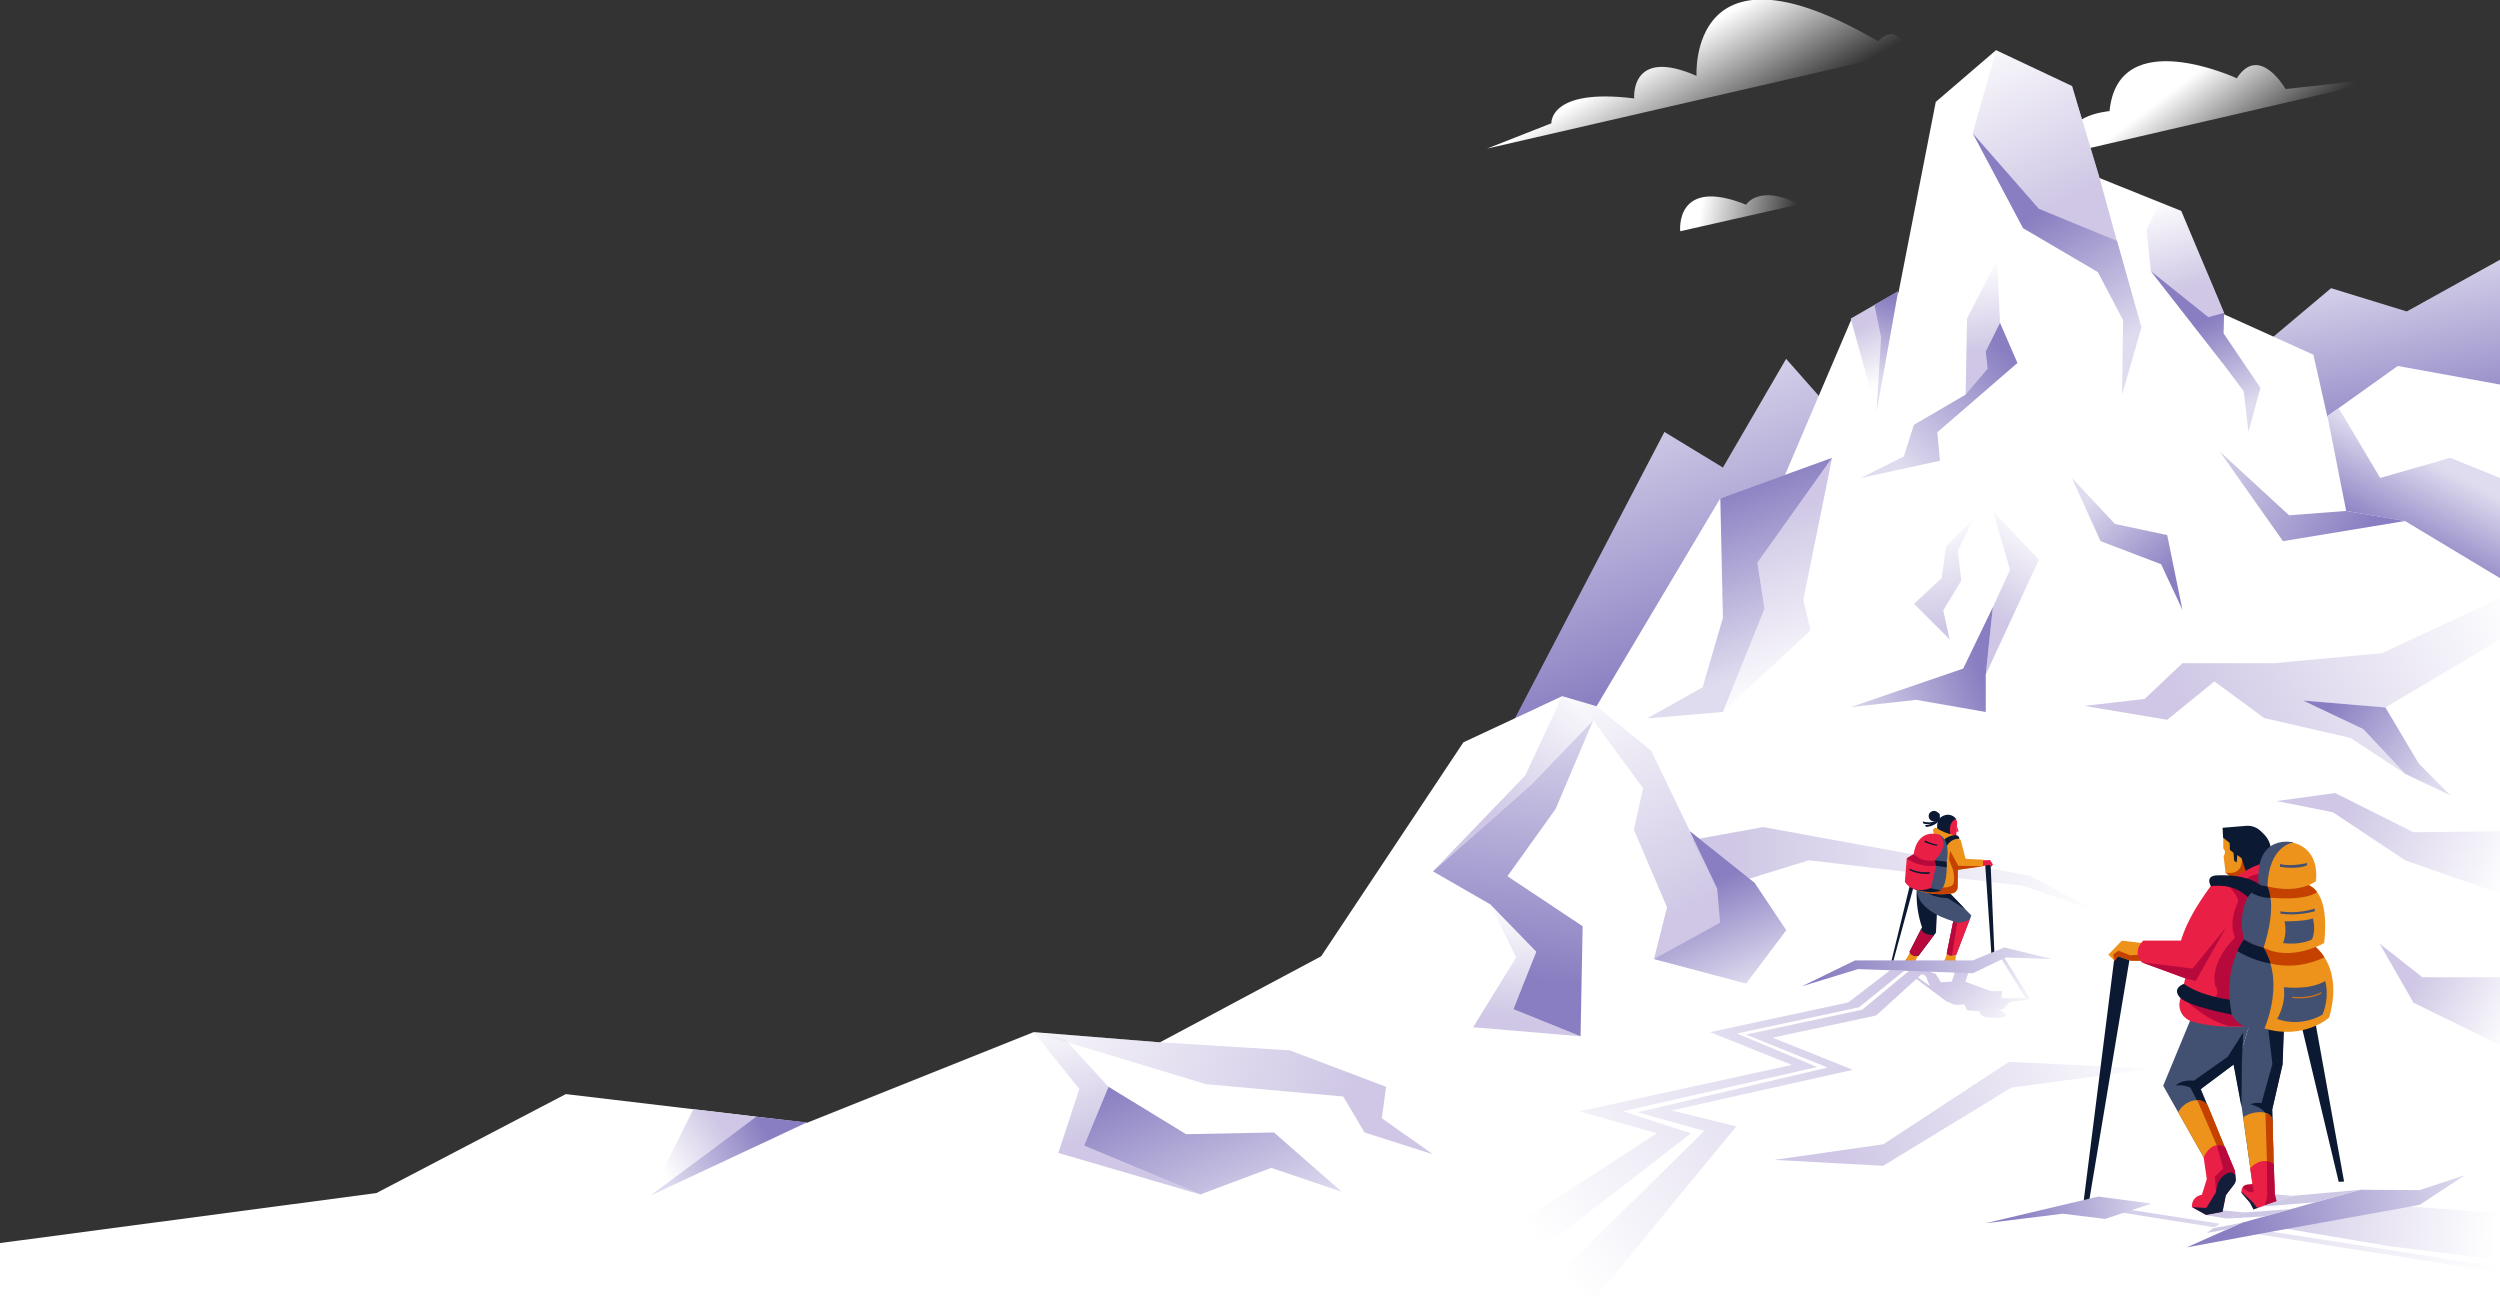 <?xml version="1.0" encoding="utf-8"?>
<!-- Generator: Adobe Illustrator 24.0.1, SVG Export Plug-In . SVG Version: 6.00 Build 0)  -->
<svg version="1.1" id="Layer_1" xmlns="http://www.w3.org/2000/svg" xmlns:xlink="http://www.w3.org/1999/xlink" x="0px" y="0px"
	 viewBox="0 0 1440 750" style="enable-background:new 0 0 1440 750;" xml:space="preserve">
<rect x="0" y="0" width="1440" height="750" fill="#333333" stroke="none"/>
<style type="text/css">
	.st0{fill:url(#SVGID_1_);}
	.st1{fill:url(#SVGID_2_);}
	.st2{fill:url(#SVGID_3_);}
	.st3{fill:#FFFFFF;}
	.st4{fill:url(#SVGID_4_);}
	.st5{fill:url(#SVGID_5_);}
	.st6{fill:url(#SVGID_6_);}
	.st7{fill:url(#SVGID_7_);}
	.st8{fill:url(#SVGID_8_);}
	.st9{fill:url(#SVGID_9_);}
	.st10{fill:url(#SVGID_10_);}
	.st11{fill:url(#SVGID_11_);}
	.st12{fill:url(#SVGID_12_);}
	.st13{fill:url(#SVGID_13_);}
	.st14{fill:url(#SVGID_14_);}
	.st15{fill:url(#SVGID_15_);}
	.st16{fill:url(#SVGID_16_);}
	.st17{fill:url(#SVGID_17_);}
	.st18{fill:url(#SVGID_18_);}
	.st19{fill:url(#SVGID_19_);}
	.st20{fill:url(#SVGID_20_);}
	.st21{fill:url(#SVGID_21_);}
	.st22{fill:url(#SVGID_22_);}
	.st23{fill:url(#SVGID_23_);}
	.st24{fill:url(#SVGID_24_);}
	.st25{fill:url(#SVGID_25_);}
	.st26{fill:url(#SVGID_26_);}
	.st27{fill:url(#SVGID_27_);}
	.st28{fill:url(#SVGID_28_);}
	.st29{fill:url(#SVGID_29_);}
	.st30{fill:url(#SVGID_30_);}
	.st31{fill:url(#SVGID_31_);}
	.st32{fill:url(#SVGID_32_);}
	.st33{fill:url(#SVGID_33_);}
	.st34{fill:url(#SVGID_34_);}
	.st35{fill:url(#SVGID_35_);}
	.st36{fill:url(#SVGID_36_);}
	.st37{fill:url(#SVGID_37_);}
	.st38{fill:#CC113E;}
	.st39{fill:url(#SVGID_38_);}
	.st40{fill:#ED931B;}
	.st41{fill:#0C1933;}
	.st42{fill:#B7093B;}
	.st43{fill:#425072;}
	.st44{fill:#EA1F46;}
	.st45{fill:#C44100;}
	.st46{fill:url(#SVGID_39_);}
	.st47{fill:url(#SVGID_40_);}
	.st48{fill:#131E3A;}
	.st49{fill:#D17214;}
	.st50{fill:url(#SVGID_41_);}
	.st51{fill:url(#SVGID_42_);}
	.st52{fill:url(#SVGID_43_);}
	.st53{fill:url(#SVGID_44_);}
	.st54{fill:url(#SVGID_45_);}
	.st55{fill:url(#SVGID_46_);}
	.st56{fill:url(#SVGID_47_);}
</style>
<g>
	<linearGradient id="SVGID_1_" gradientUnits="userSpaceOnUse" x1="1269.208" y1="38.579" x2="1305.156" y2="86.559">
		<stop  offset="1.240079e-03" style="stop-color:#FFFFFF"/>
		<stop  offset="0.999" style="stop-color:#FFFFFF;stop-opacity:0"/>
	</linearGradient>
	<path class="st0" d="M1197.1,86.8l184.5-42.7l-65.1,7.2c0,0-15.1-26.4-28.1-6.2c0,0-68.4-31.8-73.3,18.9
		C1215.1,64,1182.6,66.8,1197.1,86.8z"/>
	<linearGradient id="SVGID_2_" gradientUnits="userSpaceOnUse" x1="1333.538" y1="265.31" x2="1312.842" y2="156.736">
		<stop  offset="1.240079e-03" style="stop-color:#897EC1"/>
		<stop  offset="1" style="stop-color:#E0DCEF"/>
	</linearGradient>
	<polygon class="st1" points="1440,149.6 1386.3,179.4 1342.7,166 1299.3,202.5 1245.5,477.7 1440,478.8 	"/>
	<linearGradient id="SVGID_3_" gradientUnits="userSpaceOnUse" x1="981.572" y1="384.549" x2="920.291" y2="220.392">
		<stop  offset="1.240079e-03" style="stop-color:#897EC1"/>
		<stop  offset="1" style="stop-color:#E0DCEF"/>
	</linearGradient>
	<polygon class="st2" points="1066,248.8 1028.8,206.7 992.4,269.3 958.7,248.8 863.7,430.8 1022.6,445.7 	"/>
	<polygon class="st3" points="216.8,687.2 325.9,630.2 464.9,646.7 595.4,594.5 668.1,600.4 761,550.8 842.9,427.6 899.8,401 
		919.6,406.8 990.9,287 1028.1,273.7 1066.2,184.4 1093.5,168.7 1115,58.7 1149.7,28.9 1193.5,49.6 1209.2,102.5 1256.4,121.5 
		1281.2,181.1 1332.5,204.3 1340.7,240.6 1381.3,211.7 1440,222.4 1440,750.1 0,750.1 0,716 	"/>
	<polygon class="st3" points="1340.6,239.7 1351.4,294.3 1385.3,300.1 1440,333 1440,221.5 1381.1,210.8 	"/>
	<g>
		<linearGradient id="SVGID_4_" gradientUnits="userSpaceOnUse" x1="1190.196" y1="115.945" x2="1142.023" y2="15.398">
			<stop  offset="0" style="stop-color:#CFC7E5"/>
			<stop  offset="0.999" style="stop-color:#CFC7E5;stop-opacity:0"/>
		</linearGradient>
		<polygon class="st4" points="1149.7,28.9 1136.3,76.8 1165.3,131.4 1227.3,167.8 1209.1,101.6 1193.5,49.6 		"/>
		<linearGradient id="SVGID_5_" gradientUnits="userSpaceOnUse" x1="1259.53" y1="166.666" x2="1244.458" y2="113.692">
			<stop  offset="0" style="stop-color:#CFC7E5"/>
			<stop  offset="0.999" style="stop-color:#CFC7E5;stop-opacity:0"/>
		</linearGradient>
		<polygon class="st5" points="1244,116.6 1236.4,132.2 1238.9,156.2 1280.2,209.1 1281.1,180.2 1256.4,121.5 		"/>
		<linearGradient id="SVGID_6_" gradientUnits="userSpaceOnUse" x1="1078.721" y1="184.887" x2="1093.983" y2="216.951">
			<stop  offset="0" style="stop-color:#CFC7E5"/>
			<stop  offset="0.999" style="stop-color:#CFC7E5;stop-opacity:0"/>
		</linearGradient>
		<polygon class="st6" points="1093.3,167.8 1080.9,237.3 1066,183.5 		"/>
		<linearGradient id="SVGID_7_" gradientUnits="userSpaceOnUse" x1="1144.965" y1="202.002" x2="1138.202" y2="150.028">
			<stop  offset="0" style="stop-color:#CFC7E5"/>
			<stop  offset="0.999" style="stop-color:#CFC7E5;stop-opacity:0"/>
		</linearGradient>
		<polygon class="st7" points="1150.4,149.6 1133,183.5 1132.2,227.3 1162,209.1 1152,186 		"/>
		<linearGradient id="SVGID_8_" gradientUnits="userSpaceOnUse" x1="1011.335" y1="297.787" x2="1043.811" y2="399.337">
			<stop  offset="0" style="stop-color:#CFC7E5"/>
			<stop  offset="0.999" style="stop-color:#CFC7E5;stop-opacity:0"/>
		</linearGradient>
		<polygon class="st8" points="1055.3,263.7 1012.3,324.1 1016.4,350.6 992.4,410.1 1042.9,363 1038.7,345.6 		"/>
		<linearGradient id="SVGID_9_" gradientUnits="userSpaceOnUse" x1="1140.915" y1="350.37" x2="1170.295" y2="297.237">
			<stop  offset="0" style="stop-color:#CFC7E5"/>
			<stop  offset="0.999" style="stop-color:#CFC7E5;stop-opacity:0"/>
		</linearGradient>
		<polygon class="st9" points="1147.9,294.3 1157.8,328.2 1147.9,349.7 1143.8,388.6 1174.4,322.4 		"/>
		<linearGradient id="SVGID_10_" gradientUnits="userSpaceOnUse" x1="1353.824" y1="459.791" x2="1448.204" y2="504.221">
			<stop  offset="0" style="stop-color:#CFC7E5"/>
			<stop  offset="0.999" style="stop-color:#CFC7E5;stop-opacity:0"/>
		</linearGradient>
		<polygon class="st10" points="1440,478.8 1440,514.7 1385.3,495.5 1343.8,467.9 1311.3,461.4 1345,456.8 1390.2,479.4 		"/>
		<linearGradient id="SVGID_11_" gradientUnits="userSpaceOnUse" x1="1270.662" y1="436.63" x2="1453.64" y2="350.376">
			<stop  offset="0" style="stop-color:#CFC7E5"/>
			<stop  offset="0.999" style="stop-color:#CFC7E5;stop-opacity:0"/>
		</linearGradient>
		<polygon class="st11" points="1440,368.3 1440,344.5 1372,376.2 1310,382 1257.1,382 1235.3,402.6 1200.6,406.6 1248.3,414.6 
			1275.5,392.5 1304.2,413.6 1353.8,425 1385.3,445.7 1361.3,420 1326.5,403.5 1374,407.5 		"/>
		<linearGradient id="SVGID_12_" gradientUnits="userSpaceOnUse" x1="978.763" y1="521.484" x2="904.977" y2="382.541">
			<stop  offset="0" style="stop-color:#CFC7E5"/>
			<stop  offset="0.999" style="stop-color:#CFC7E5;stop-opacity:0"/>
		</linearGradient>
		<polygon class="st12" points="1010.6,508.5 973.4,478.8 951.1,432.4 919.6,406.8 899.8,401 917.7,414.9 946.4,454 941.1,477.9 
			960.2,522.6 952.7,552.4 1005.7,566.4 1028.8,535.8 		"/>
		<linearGradient id="SVGID_13_" gradientUnits="userSpaceOnUse" x1="776.524" y1="633.733" x2="564.848" y2="566.761">
			<stop  offset="0" style="stop-color:#CFC7E5"/>
			<stop  offset="0.999" style="stop-color:#CFC7E5;stop-opacity:0"/>
		</linearGradient>
		<polygon class="st13" points="798.4,626 742.9,605 667.4,600.3 595.4,594.5 694.7,624.5 773.7,631.6 786,652.3 825.4,664.9 
			795.9,644.1 		"/>
		<linearGradient id="SVGID_14_" gradientUnits="userSpaceOnUse" x1="641.671" y1="650.154" x2="616.79" y2="577.069">
			<stop  offset="0" style="stop-color:#CFC7E5"/>
			<stop  offset="0.999" style="stop-color:#CFC7E5;stop-opacity:0"/>
		</linearGradient>
		<polygon class="st14" points="613.8,599.1 638.5,626 624.4,659.9 691.4,688 609.6,664.1 621.7,627.2 595.4,594.5 		"/>
		<linearGradient id="SVGID_15_" gradientUnits="userSpaceOnUse" x1="858.663" y1="471.742" x2="919.019" y2="394.896">
			<stop  offset="0" style="stop-color:#CFC7E5"/>
			<stop  offset="0.999" style="stop-color:#CFC7E5;stop-opacity:0"/>
		</linearGradient>
		<polygon class="st15" points="899.8,401 878.6,446.6 825.4,501.9 882.4,451.5 917.7,414.9 		"/>
		<linearGradient id="SVGID_16_" gradientUnits="userSpaceOnUse" x1="880.138" y1="587.52" x2="886.876" y2="521.234">
			<stop  offset="0" style="stop-color:#CFC7E5"/>
			<stop  offset="0.999" style="stop-color:#CFC7E5;stop-opacity:0"/>
		</linearGradient>
		<polygon class="st16" points="858.4,520.9 884.9,548.2 871.7,581.3 910.4,596.9 848.5,591.7 873.3,551.5 		"/>
		<linearGradient id="SVGID_17_" gradientUnits="userSpaceOnUse" x1="995.903" y1="500.341" x2="1212.994" y2="500.341">
			<stop  offset="0" style="stop-color:#CFC7E5"/>
			<stop  offset="0.999" style="stop-color:#CFC7E5;stop-opacity:0"/>
		</linearGradient>
		<polygon class="st17" points="974.6,483.8 1015.6,476.4 1169.2,504.4 1206.5,524.2 1165.1,510.2 1042,495.5 989.1,511.8 		"/>
		<linearGradient id="SVGID_18_" gradientUnits="userSpaceOnUse" x1="1055.74" y1="660.485" x2="1245.305" y2="605.371">
			<stop  offset="0" style="stop-color:#CFC7E5"/>
			<stop  offset="0.999" style="stop-color:#CFC7E5;stop-opacity:0"/>
		</linearGradient>
		<polygon class="st18" points="1022,668.1 1084.8,659.1 1157.2,611.6 1239,615.6 1158.5,626.5 1084.7,671.5 		"/>
		<linearGradient id="SVGID_19_" gradientUnits="userSpaceOnUse" x1="1125.426" y1="360.086" x2="1115.719" y2="296.982">
			<stop  offset="0" style="stop-color:#CFC7E5"/>
			<stop  offset="0.999" style="stop-color:#CFC7E5;stop-opacity:0"/>
		</linearGradient>
		<polygon class="st19" points="1137,298.5 1120.9,314.8 1118.4,333 1102.5,347.8 1123,368.3 1119.3,351.6 1129.7,334.4 
			1127.7,317.3 		"/>
		<linearGradient id="SVGID_20_" gradientUnits="userSpaceOnUse" x1="1393.106" y1="558.979" x2="1451.426" y2="588.776">
			<stop  offset="0" style="stop-color:#CFC7E5"/>
			<stop  offset="0.999" style="stop-color:#CFC7E5;stop-opacity:0"/>
		</linearGradient>
		<polygon class="st20" points="1370.6,543.5 1395.3,562.9 1440,562.9 1440,601.9 1390.2,577.6 		"/>
		<linearGradient id="SVGID_21_" gradientUnits="userSpaceOnUse" x1="413.239" y1="646.345" x2="377.779" y2="669.969">
			<stop  offset="0" style="stop-color:#CFC7E5"/>
			<stop  offset="0.999" style="stop-color:#CFC7E5;stop-opacity:0"/>
		</linearGradient>
		<polygon class="st21" points="374.6,688.7 399.4,638.9 435.5,643.2 		"/>
	</g>
	<g>
		<linearGradient id="SVGID_22_" gradientUnits="userSpaceOnUse" x1="440.213" y1="649.809" x2="382.375" y2="678.693">
			<stop  offset="1.240079e-03" style="stop-color:#897EC1"/>
			<stop  offset="1" style="stop-color:#E0DCEF"/>
		</linearGradient>
		<polygon class="st22" points="464.8,646.5 374.6,688.7 435.5,643.2 		"/>
		<linearGradient id="SVGID_23_" gradientUnits="userSpaceOnUse" x1="1181.855" y1="117.921" x2="1227.645" y2="194.449">
			<stop  offset="1.240079e-03" style="stop-color:#897EC1"/>
			<stop  offset="1" style="stop-color:#E0DCEF"/>
		</linearGradient>
		<polygon class="st23" points="1233.5,188.5 1219.4,138.8 1174.4,120.3 1136.3,76.8 1165.3,131.4 1208.3,156.6 1222.9,184.4 
			1222.3,227.3 		"/>
		<linearGradient id="SVGID_24_" gradientUnits="userSpaceOnUse" x1="1268.664" y1="186.116" x2="1292.134" y2="234.955">
			<stop  offset="1.240079e-03" style="stop-color:#897EC1"/>
			<stop  offset="1" style="stop-color:#E0DCEF"/>
		</linearGradient>
		<polygon class="st24" points="1280.7,191.9 1281.1,180.2 1272,182.7 1238.9,156.2 1280.2,209.1 1292.4,225.4 1295.1,248.8 
			1302,223.4 		"/>
		<linearGradient id="SVGID_25_" gradientUnits="userSpaceOnUse" x1="1376.826" y1="311.834" x2="1401.067" y2="266.082">
			<stop  offset="1.240079e-03" style="stop-color:#897EC1"/>
			<stop  offset="1" style="stop-color:#E0DCEF"/>
		</linearGradient>
		<polygon class="st25" points="1347.1,235.1 1371,275.3 1411.3,263.7 1440,275.3 1440,333 1385.3,300.1 1351.4,294.3 1340.6,239.7 
					"/>
		<linearGradient id="SVGID_26_" gradientUnits="userSpaceOnUse" x1="1156.102" y1="202.825" x2="1094.511" y2="268.65">
			<stop  offset="1.240079e-03" style="stop-color:#897EC1"/>
			<stop  offset="1" style="stop-color:#E0DCEF"/>
		</linearGradient>
		<polygon class="st26" points="1162,209.1 1152,186 1143.8,202.5 1144.9,212.4 1132.2,227.3 1102.4,244.7 1096.6,262.9 
			1071.8,275.3 1117.4,265.4 1115.9,249 		"/>
		<linearGradient id="SVGID_27_" gradientUnits="userSpaceOnUse" x1="1249.286" y1="332.683" x2="1205.889" y2="283.781">
			<stop  offset="1.240079e-03" style="stop-color:#897EC1"/>
			<stop  offset="1" style="stop-color:#E0DCEF"/>
		</linearGradient>
		<polygon class="st27" points="1193.4,275.3 1209.9,311.7 1244.8,325 1257.1,351.3 1248.3,308.2 1218.2,301.8 		"/>
		<linearGradient id="SVGID_28_" gradientUnits="userSpaceOnUse" x1="1089.666" y1="171.415" x2="1077.232" y2="217.907">
			<stop  offset="1.240079e-03" style="stop-color:#897EC1"/>
			<stop  offset="1" style="stop-color:#E0DCEF"/>
		</linearGradient>
		<polygon class="st28" points="1093.3,167.8 1079.7,175.6 1083.5,194.3 1080.9,237.3 		"/>
		<linearGradient id="SVGID_29_" gradientUnits="userSpaceOnUse" x1="981.586" y1="283.941" x2="1018.736" y2="383.863">
			<stop  offset="1.240079e-03" style="stop-color:#897EC1"/>
			<stop  offset="1" style="stop-color:#E0DCEF"/>
		</linearGradient>
		<polygon class="st29" points="1055.3,263.7 1012.3,324.1 1016.4,350.6 992.4,410.1 948.7,413.8 980.7,395.9 992.4,355.9 
			990.9,287 		"/>
		<linearGradient id="SVGID_30_" gradientUnits="userSpaceOnUse" x1="1139.301" y1="382.293" x2="1062.322" y2="410.184">
			<stop  offset="1.240079e-03" style="stop-color:#897EC1"/>
			<stop  offset="1" style="stop-color:#E0DCEF"/>
		</linearGradient>
		<polygon class="st30" points="1147.9,349.7 1130.8,385.1 1066,407.3 1103.6,403.1 1143.8,410.1 1143.8,388.6 		"/>
		<linearGradient id="SVGID_31_" gradientUnits="userSpaceOnUse" x1="1360.086" y1="311.687" x2="1263.046" y2="255.427">
			<stop  offset="1.240079e-03" style="stop-color:#897EC1"/>
			<stop  offset="1" style="stop-color:#E0DCEF"/>
		</linearGradient>
		<polygon class="st31" points="1351.4,294.3 1318.5,296.8 1278.6,260.1 1315,311.7 1385.3,300.1 		"/>
		<linearGradient id="SVGID_32_" gradientUnits="userSpaceOnUse" x1="1345.031" y1="402.313" x2="1406.896" y2="445.674">
			<stop  offset="1.240079e-03" style="stop-color:#897EC1"/>
			<stop  offset="1" style="stop-color:#E0DCEF"/>
		</linearGradient>
		<polygon class="st32" points="1326.5,403.5 1374,407.5 1393.2,439.8 1411.4,458.1 1385.3,445.7 1361.3,420 		"/>
		<linearGradient id="SVGID_33_" gradientUnits="userSpaceOnUse" x1="977.259" y1="511.226" x2="1001.432" y2="570.035">
			<stop  offset="1.240079e-03" style="stop-color:#897EC1"/>
			<stop  offset="1" style="stop-color:#E0DCEF"/>
		</linearGradient>
		<polygon class="st33" points="973.4,478.8 1010.6,508.5 1028.8,535.8 1005.7,566.4 952.7,552.4 990.8,531.5 989.1,511.8 		"/>
		<linearGradient id="SVGID_34_" gradientUnits="userSpaceOnUse" x1="866.369" y1="562.437" x2="885.084" y2="399.783">
			<stop  offset="1.240079e-03" style="stop-color:#897EC1"/>
			<stop  offset="1" style="stop-color:#E0DCEF"/>
		</linearGradient>
		<polygon class="st34" points="917.7,414.9 896,466 868.3,504.7 911.6,533.5 910.4,596.9 871.7,581.3 884.9,548.2 858.4,520.9 
			825.4,501.9 882.4,451.5 		"/>
		<linearGradient id="SVGID_35_" gradientUnits="userSpaceOnUse" x1="671.958" y1="611.887" x2="715.707" y2="712.344">
			<stop  offset="1.240079e-03" style="stop-color:#897EC1"/>
			<stop  offset="1" style="stop-color:#E0DCEF"/>
		</linearGradient>
		<polygon class="st35" points="638.5,626 683.2,653.3 733.8,652.3 772.9,686.5 732.2,672.7 691.4,688 624.4,659.9 		"/>
	</g>
	<linearGradient id="SVGID_36_" gradientUnits="userSpaceOnUse" x1="1199.764" y1="713.084" x2="1440.013" y2="713.084">
		<stop  offset="0" style="stop-color:#CFC7E5"/>
		<stop  offset="0.999" style="stop-color:#CFC7E5;stop-opacity:0"/>
	</linearGradient>
	<polygon class="st36" points="1203.1,693.2 1440,729.8 1440,733 1199.8,694.9 	"/>
	<linearGradient id="SVGID_37_" gradientUnits="userSpaceOnUse" x1="1297.969" y1="696.091" x2="1437.949" y2="712.075">
		<stop  offset="0" style="stop-color:#CFC7E5"/>
		<stop  offset="0.999" style="stop-color:#CFC7E5;stop-opacity:0"/>
	</linearGradient>
	<polygon class="st37" points="1271.2,700 1376.2,717.8 1440,725.8 1440,698.8 1382.4,694.5 1290.6,686.1 1302.6,700.5 1389.6,708 
		1264.5,695.6 	"/>
	<polygon class="st38" points="1272.3,683.1 1272.3,683.1 1272.5,684.4 	"/>
	<linearGradient id="SVGID_38_" gradientUnits="userSpaceOnUse" x1="1128.31" y1="559.363" x2="1160.827" y2="594.845">
		<stop  offset="0" style="stop-color:#CFC7E5"/>
		<stop  offset="0.999" style="stop-color:#CFC7E5;stop-opacity:0"/>
	</linearGradient>
	<path class="st39" d="M1154.3,551.3h-2.2l14.8,23.8l-2.5-0.1h-11.4l0.2-4.1h-6.5l-14.6-5.4l1.6-5l-6.9-3.6l3.4-1.5h-11l6.7,5.1
		l-1.7,4.9l-6.2,0.4l-3-4.8l-10.5-4l2-1.5l-11,0.2l13.7,6.4l2.4,5.8l-20.8-14.6h-1.1l31.3,23.4l4.9,2.1l5.6-0.2l1.6,3.4l7.3,0.5
		c0,0-1.4,4.1,9.6,3.8c11-0.3,1.5-4.5,1.5-4.5l2.6-0.7l3.6-4l9.8-1.2l1.7-0.8L1154.3,551.3z"/>
	<g>
		<polygon class="st40" points="1100.8,547.3 1098.5,551.6 1095.3,555.8 1106.3,555.6 1103.1,553.9 1105.1,549.6 		"/>
		<polygon class="st40" points="1122.2,547 1120.7,551.6 1119,555.4 1130.1,555.4 1126.3,553.2 1126.9,547 		"/>
		<path class="st41" d="M1115.8,523.7l-0.7,13.5l-10,13.3c0,0-3.9,1-5.2-2.2l7.2-14.2c0,0-4-10.4-3-22.6L1115.8,523.7z"/>
		<path class="st42" d="M1099.9,548.2c1.3,3.3,5.2,2.2,5.2,2.2l8.8-11.7c-4-0.2-6.6-1.3-7.3-3.6L1099.9,548.2z"/>
		<path class="st43" d="M1121.3,512.8l14.2,14.5l-8.7,22.6c0,0-4.3,1.3-5.5-0.7l3.8-18.6c0,0-21.9-5.5-20.9-19.2L1121.3,512.8z"/>
		<path class="st41" d="M1105.5,505.8c0,0-0.6,11,16.3,11.5l10,6.2l-11.4-11.9L1105.5,505.8z"/>
		<path class="st44" d="M1125.1,530.6l-3.8,18.6c1.3,2,5.5,0.7,5.5,0.7l7.7-20.3C1130.6,531.6,1127,532.2,1125.1,530.6z"/>
		<path class="st41" d="M1117.4,472.1c0,0-5.2,2.7-9.9,1l0.3,1.2c0,0,1.8,0.9,4.5,0.1c0,0-1.6,1-3.5,0.8l0.6,1.1
			c0,0,3.3,0.1,6.4-2.4L1117.4,472.1z"/>
		<circle class="st44" cx="1123.3" cy="474" r="4"/>
		<polygon class="st44" points="1127.3,474.2 1126.8,481.6 1122,480.4 1117.4,474.2 		"/>
		<path class="st41" d="M1117.4,472.6l-0.1-3.7l-1.3-1.1c-0.8-0.7-2-0.9-2.9-0.6l-0.3,0.1c-1,0.4-1.8,1.3-1.9,2.5l0,0
			c-0.1,1.4,0.7,2.7,2,3.1l1.5,0.5L1117.4,472.6z"/>
		<path class="st41" d="M1126.6,471.7c0,0-2.2-3.6-6.8-2c-5.7,2-3.7,9.1-3.7,9.1s2.6,1.5,7.6,2.6
			C1123.6,481.3,1121.3,474.2,1126.6,471.7z"/>
		<polygon class="st44" points="1127.1,475.6 1128.2,479 1126.7,479 		"/>
		<path class="st40" d="M1104.5,512.7l9.9-30.4l-0.9-3.6c-0.3-1.2,0.8-2.2,2-1.7c2.9,1.9,6.4,3.3,10.4,4.1l3.5,2.9l2.8,10.7l10,0.5
			v3.8l-14.4,2l-0.1,9.8c0,2-1.4,3.6-3.3,3.8C1120.2,515.3,1112.5,515.7,1104.5,512.7z"/>
		<path class="st45" d="M1142.2,498.9l-14.2-0.2l-4.7-8.6l-0.7,4.9l2.3,5.9c0,0,1.6,5.8-0.1,8.7c-1.2,2-8.8,1.7-8.8,1.7l-10-2.8
			l-1.5,4.1c8,3.1,15.6,2.6,19.8,2c1.9-0.3,3.3-2,3.3-3.8l0.1-9.8l0,0L1142.2,498.9z"/>
		<path class="st41" d="M1118.5,485.3c-0.1-0.3,2.4-3.8,7.4-4.3c0,0,2.7-0.1,2.7,2.2c0,0-5-0.8-7.7,5L1118.5,485.3z"/>
		<path class="st43" d="M1116.6,480.6c0,0,7.2,2,4.7,15.8c0,0-3.3,2-6.8-0.9L1116.6,480.6z"/>
		<path class="st43" d="M1114.4,495.5l6.8,0.9c0,0,1,11.7-3.1,16.3c0,0-4.3,2.8-16.1-0.8L1114.4,495.5z"/>
		<g>
			<path class="st41" d="M1106.7,507.4l-1.9,0.8l-2.9,3.8c11.9,3.6,16.1,0.8,16.1,0.8l-6-1.2L1106.7,507.4z"/>
		</g>
		<polygon class="st41" points="1100.5,508.2 1089.5,553.4 1090.6,553.4 1102.8,508.7 		"/>
		<path class="st44" d="M1102.3,492l-4,2.4l-1.1,13.5c0,0,4.1,7.7,14.9,3.6l3.1-12.9l-0.8-3.1L1102.3,492z"/>
		<g>
			<path class="st42" d="M1102.3,492l-4,2.4c7.6,5.7,16.9,4.3,16.9,4.3l-0.8-3.1L1102.3,492z"/>
		</g>
		<path class="st44" d="M1102.3,492c0,0,1.2-14.4,14.3-11.4c0,0,7.7,4.7-2.2,14.9C1114.4,495.5,1107.9,497.3,1102.3,492z"/>
		<polygon class="st41" points="1143.5,498.3 1147,549.1 1148.8,549.6 1146.6,497.8 		"/>
		<polygon class="st44" points="1142.2,495.5 1146.3,495.4 1147.9,497.9 1147,499.3 1145.9,498.1 1142.2,498.9 		"/>
		<polygon class="st41" points="1115.1,498.7 1121.3,499.6 1121.3,496.4 1114.4,495.5 		"/>
		<path class="st41" d="M1099.9,500.3c0,0,4.7,2.7,11.7,2l-0.3,1c0,0-5.3,0.8-11.4-2V500.3z"/>
		<path class="st41" d="M1109.1,484.1c0,0,2.4,1.7,6.9,2.4l-0.4,0.7c0,0-4.5-0.8-7.3-2.3L1109.1,484.1z"/>
		<path class="st42" d="M1125.1,530.6c0,0,0.6,0.7,2.3,0.9l-3.1,18.8c0,0-2.1,0.3-2.9-1.1L1125.1,530.6z"/>
	</g>
	<linearGradient id="SVGID_39_" gradientUnits="userSpaceOnUse" x1="886.501" y1="715.227" x2="1087.107" y2="563.37">
		<stop  offset="0" style="stop-color:#CFC7E5;stop-opacity:0"/>
		<stop  offset="1" style="stop-color:#CFC7E5"/>
	</linearGradient>
	<polygon class="st46" points="1088.8,558.8 1064.6,577.4 985,594.5 1032.1,613.4 909.8,640.1 954.3,652.8 803.9,750.2 917.5,749.3 
		1000.1,648.8 962.9,639.6 1067.2,616.2 1021,597.7 1080.7,584.9 1108.5,559.6 	"/>
	<polygon class="st3" points="848.5,749.9 974,652.8 934.9,640.1 1046.6,614.6 1000.5,595.3 1070.8,580.2 1097.4,558.7 
		1100.1,558.8 1072.6,581.6 1005.6,595.9 1052.7,614.9 943.2,640.7 981.7,651.4 881.4,750 	"/>
	<linearGradient id="SVGID_40_" gradientUnits="userSpaceOnUse" x1="1049.219" y1="556.911" x2="1173.827" y2="556.911">
		<stop  offset="1.240079e-03" style="stop-color:#897EC1"/>
		<stop  offset="1" style="stop-color:#E0DCEF"/>
	</linearGradient>
	<polygon class="st47" points="1037.9,568.1 1068.5,553.2 1136.3,553.2 1154.5,545.7 1181.8,552.4 1155.3,551.5 1136.3,560.6 
		1070.2,558.2 	"/>
	<g>
		<polygon class="st43" points="1262.4,585.7 1246,625.4 1272.6,672.4 1284.1,667.1 1267.7,627.3 1289.2,611.2 1296.1,589 		"/>
		<polyline class="st43" points="1286.7,613 1289.2,611.2 1296.1,589 1287.7,586.9 1315.5,590.5 1314.7,613 1308.8,639.1 
			1310,685.2 1297.5,682.7 1291.2,637.5 1286.7,613 		"/>
		<path class="st41" d="M1283.2,608.7l-19.6,13.8c-7.4-0.8-10.4,2.8-10.4,2.8c4.5-0.8,8.5,1.2,8.5,1.2l7.8,15.4h4l-6-14.5l19-14.2
			l0,0l4.6,24.5l0.2-25.6l0.8-17.4L1283.2,608.7z"/>
		<path class="st40" d="M1272.6,672.4l11.5-5.3l-12.6-30.6c-4.8-5.8-14-1.7-16.9,4.2L1272.6,672.4z"/>
		<g>
			<path class="st45" d="M1282.4,663.1l-10.9-26.7c-1.6-1.9-3.7-2.8-5.9-2.8l12.6,29.3L1282.4,663.1z"/>
		</g>
		<path class="st44" d="M1287.7,678.7l-0.6-4.6l-5.6-13.3c0,0-2-1.5-4.7-1.1c-2.3,0.3-5.1,1.9-7.5,6.9l1.8,12.5l-2.8,9.1l-0.6,0.1
			c-2.8,0.6-4.9,2.9-5.1,5.7l-0.1,1.2l8.1,4.5l9.5-1.8l2-9.7l4.7-6.1c0.3-0.4,0.5-0.8,0.6-1.2
			C1287.7,680.3,1287.8,679.6,1287.7,678.7z"/>
		<path class="st42" d="M1276.9,659.8l3.7,13.2l-4.8,4.8l0.6,9.1l5.9,1.4l5.4-11l-0.4-3.1l-5.6-13.3
			C1281.6,660.9,1279.3,659,1276.9,659.8z"/>
		<path class="st48" d="M1280.2,698l-9.5,1.8l-8.1-4.5l8.2,0.5l5.5-8.9l0.9-4c0.8-3.4,3.3-6.3,6.6-7.4l0,0c1.6-0.6,3.4,0.3,3.8,1.8
			l0.2,1.6c0.2,1.2-0.2,2.3-0.9,3.3l-4.8,6.2L1280.2,698z"/>
		<path class="st41" d="M1306.2,590.1l2.7,22.8l-6.3,22.6c0,0-1.7-0.9-6.5,0.5c0,0,7.8,2,9,5.8l0.9,21.1h3.4l-0.6-23.8l6-26
			l0.8-22.5L1306.2,590.1z"/>
		<path class="st40" d="M1297.5,682.7l12.5,2.4l-1.1-40c-1.1-6.3-11.7-5.2-16.8-1.6L1297.5,682.7z"/>
		<g>
			<path class="st45" d="M1309.7,673.5l-0.7-28.3c-0.4-2.2-2-3.6-4.1-4.1l1,32.5H1309.7z"/>
		</g>
		<path class="st44" d="M1310.3,688l-0.6-17.5c-7.3-5.1-13.6,2.4-13.6,2.4l1.4,9.1l-3.1,0.3c-1.9,0.2-3.4,1.8-3.3,3.9v0.1
			c0,0.5,0.2,0.8,0.5,1.2l4.5,5.2l3.8,7.3c1.9,0.6,3.5,0.8,4.8,0.8c5.1,0,6.3-3.7,6.3-3.7l0.3-5.3L1310.3,688z"/>
		<path class="st42" d="M1298.2,686.6l-0.8-4.4l0.2,1.2l-0.2-1.2l-3.1,0.3c-0.9,0.1-1.7,0.6-2.4,1.2
			C1294.5,687.6,1298.2,686.6,1298.2,686.6z"/>
		<path class="st42" d="M1310.9,697.1l0.3-5.3l-0.9-3.8l-0.6-17.5c-1.4-0.9-2.7-1.5-4-1.7l0.2,18.8c0,0,0.1,11-7.8,9l0,0l1.7,3.4
			C1309.1,703,1310.9,697.1,1310.9,697.1z"/>
		<path class="st48" d="M1291,686.4c0,0.5,0.2,0.8,0.5,1.2l4.5,5.2l3.8,7.3c1.9,0.6,3.5,0.8,4.8,0.8l-7.1-8.5L1291,686.4z"/>
		<polygon class="st41" points="1218.2,549.2 1199.8,694.9 1203.1,693.2 1227,550.3 		"/>
		<polygon class="st40" points="1235.3,543.4 1222.2,541.8 1214.4,549.9 1218,553.4 1220,550.8 1227.5,553.4 1236.3,553.4 		"/>
		<polygon class="st45" points="1218,553.4 1217.2,549.8 1220.2,547.6 1227,550.3 1233,549.8 1234.6,553.4 1227.5,553.4 1220,550.8 
					"/>
		<path class="st40" d="M1280.6,482.5v6.1l0.6,0.9c0.5,0.8,0.5,1.8,0.1,2.7l-0.5,1.1l1.1,9.3l3.9,3.2l16.6,6.2l3.2-15l-5.9-10.1
			L1280.6,482.5z"/>
		<g>
			<path class="st45" d="M1302.3,512l0.6-2.6l-7.3-15.4l-4.3,0.5c0.6,10.5-9.5,8.1-9.5,8.1l3.9,3.2L1302.3,512z"/>
		</g>
		<path class="st41" d="M1280.2,476.8l0.3,5.7l3.8,3l0.1,4l2.1,1.7l0.4,4.6l1.4,1l0.4-4.3l2.5,1.9l2.6,8.1c0,0,2.7,3.6,8.5,2
			l4.1-7.5c3-5.4,2-12.3-2.5-16.6l-1.7-1.7c-2.3-2.2-5.4-3.3-8.6-3L1280.2,476.8z"/>
		<path class="st44" d="M1277.1,505.4c-9.7,12.7-17.1,24.1-20.9,36.4h-21.7c-6.7,6.7-0.8,12.5-0.8,12.5l25,9.2l-3.1,13.1
			c-1.2,5,1.7,10,6.5,11.6c19.7,6.3,46.6,1.3,46.6,1.3l-0.3-87.1l-5-5.1c-5.8,1.6-11.7,5-17.7,9.3L1277.1,505.4z"/>
		<g>
			<path class="st42" d="M1308.7,589.3l-1.3-82.5l-2.8-3.3c0,0-7.2-1.5-12.5,4.4l-10.1,1c0,0,6,4.8,7.3,10c0,0-6.2,12.7-1.9,21.1
				c0,0-14.4,13.5-11.5,27.4c0,0,4.6,7.2-3.5,8h-14.1c0,0,10.7,11.6,25.6,15.6C1297.4,591.4,1308.7,589.3,1308.7,589.3z"/>
		</g>
		<polygon class="st42" points="1233.6,554.3 1258.7,563.5 1264.7,565.1 1282.1,534.4 1262.9,557.9 		"/>
		<path class="st43" d="M1320.9,485.2c0,0-21.9-5.4-20,23.7l5.1,1.5L1320.9,485.2z"/>
		<path class="st43" d="M1300.9,509c0,0-13.7,10.2-8.4,32.2l11.2,4.6c0,0,11-17,2.3-35.3L1300.9,509z"/>
		<path class="st41" d="M1257.9,566.7c0,0-6.9,2.3-2.5,7.6c4.4,5.4,30.2,10.1,30.2,10.1l-0.6-8.5
			C1285,575.9,1268.5,574.2,1257.9,566.7z"/>
		<path class="st43" d="M1292.5,541.2c0,0-12.8,16.5-6.9,43.3c0,0,4.5,10.3,18.8,8c0,0,14.4-28.6-0.6-46.7L1292.5,541.2z"/>
		<path class="st41" d="M1273.5,510.5c0,0,12.7-2.5,21.2,6.3l6.1-7.7c0,0-6.5-5.6-23.8-4.9C1277,504.2,1270,504,1273.5,510.5z"/>
		<polygon class="st41" points="1325.6,590.5 1348.7,687.5 1351.2,686.2 1333.3,586.9 		"/>
		<path class="st40" d="M1338.9,551.4c-3.3-5.1-7-7.4-7-7.4l-28.1,1.7c1.8,3,3.2,6.2,4,9.3c5.3,18.1-3.5,37.4-3.5,37.4
			c22.8,6.8,37.3-6.3,37.3-6.3C1346.5,568.9,1343,557.9,1338.9,551.4z"/>
		<path class="st45" d="M1338.9,551.4c-3.3-5.1-7-7.4-7-7.4l-28.1,1.7c1.8,3,3.2,6.2,4,9.3C1314.8,556.7,1325.9,557.5,1338.9,551.4z
			"/>
		<path class="st40" d="M1327,509.2c0,0,15.5-0.3,11.7,34c0,0-18.9,11-34.9,2.6c0,0,8.1-22.3,2.3-35.3L1327,509.2z"/>
		<g>
			<path class="st45" d="M1334.7,513.9c-3.5-4.8-7.7-4.8-7.7-4.8l-21,1.3c0.9,2,1.5,4.3,1.7,6.7
				C1324.7,518.5,1331.8,515.9,1334.7,513.9z"/>
		</g>
		<path class="st40" d="M1306,510.5c0,0,16,4.9,27.9-2.8c0,0,3.3-18-13-22.3C1320.9,485.2,1306.9,486.8,1306,510.5z"/>
		<path class="st41" d="M1296.7,514.2c0,0,5.5,3.2,11,3c0,0,0-3-1.7-6.7c0,0-3.5,0.1-5.1-1.5C1300.9,509,1297.7,512.6,1296.7,514.2z
			"/>
		<path class="st41" d="M1303.7,545.7c0,0-5.1-0.6-11.2-4.6c0,0-2.4,3.4-3.8,6.7c0,0,8.6,5.5,19.1,7.2
			C1307.9,555,1306.3,549.5,1303.7,545.7z"/>
		<path class="st43" d="M1315.5,568.6c0,0,14.4,2,23.8-3.5c0,0,2.8,8.5-1.5,19.3c0,0-11.8,7.7-26.2,2.5
			C1311.6,586.9,1316.8,578.9,1315.5,568.6z"/>
		<path class="st49" d="M1320.3,574.1c0,0,9.5,1.4,16.8-2.7v0.9c0,0-6.3,3.8-16.8,2.5V574.1z"/>
		<path class="st43" d="M1313.6,524.9c0,0,9.2,1.9,19.7-1.6v1.6c0,0-10.2,3-19.9,1.3L1313.6,524.9z"/>
		<path class="st43" d="M1315.9,530.7c0,0,11.7,0.1,16.3-1.7c0,0,2,6.2-0.5,12.1c0,0-6.2,3.5-16.7,2.1
			C1315,543.3,1317.5,538,1315.9,530.7z"/>
		<path class="st43" d="M1313.3,497.7c0,0,5.6,1.7,15.6-0.6v1.2c0,0-4,2.7-15.6,1V497.7z"/>
	</g>
	<polygon class="st3" points="1419.8,676.9 1391.2,678.3 1343.6,680.9 1282.5,702 1259.5,718.5 1395.3,689.3 	"/>
	<linearGradient id="SVGID_41_" gradientUnits="userSpaceOnUse" x1="1284.968" y1="706.323" x2="1424.475" y2="681.346">
		<stop  offset="1.240079e-03" style="stop-color:#897EC1"/>
		<stop  offset="1" style="stop-color:#E0DCEF"/>
	</linearGradient>
	<polygon class="st50" points="1259.5,718.5 1291.4,704.3 1359.5,685.3 1393.7,685.5 1419.8,676.9 1393.7,694 1309.2,709.3 	"/>
	<linearGradient id="SVGID_42_" gradientUnits="userSpaceOnUse" x1="1160.828" y1="701.341" x2="1242.763" y2="691.963">
		<stop  offset="1.240079e-03" style="stop-color:#897EC1"/>
		<stop  offset="1" style="stop-color:#E0DCEF"/>
	</linearGradient>
	<polygon class="st51" points="1143.6,704.6 1208.7,689.2 1239.2,693.3 1212.5,702.1 1188.2,699.1 	"/>
	<linearGradient id="SVGID_43_" gradientUnits="userSpaceOnUse" x1="960.091" y1="27.777" x2="993.204" y2="84.052">
		<stop  offset="1.240079e-03" style="stop-color:#FFFFFF"/>
		<stop  offset="0.999" style="stop-color:#FFFFFF;stop-opacity:0"/>
	</linearGradient>
	<path class="st52" d="M1098,30L856.5,85.6L893.6,71c0,0-1.4-20.4,47.7-14.3c0,0-2.6-29.9,35.9-13c0,0-5-83.9,104.6-19.9
		C1081.8,23.9,1092.5,11.1,1098,30z"/>
	<linearGradient id="SVGID_44_" gradientUnits="userSpaceOnUse" x1="979.609" y1="120.532" x2="1034.241" y2="129.125">
		<stop  offset="1.240079e-03" style="stop-color:#FFFFFF"/>
		<stop  offset="0.999" style="stop-color:#FFFFFF;stop-opacity:0"/>
	</linearGradient>
	<path class="st53" d="M1036.3,117.7l-68.5,15.5c0,0-3.3-31.8,38-15.3C1005.7,117.8,1013.3,105.8,1036.3,117.7z"/>
	<linearGradient id="SVGID_45_" gradientUnits="userSpaceOnUse" x1="1282.666" y1="699.18" x2="1319.755" y2="699.18">
		<stop  offset="1.240079e-03" style="stop-color:#CBCAE5"/>
		<stop  offset="0.999" style="stop-color:#CFC7E5"/>
	</linearGradient>
	<polygon class="st54" points="1292.8,698.4 1319.8,696.4 1304.9,700.6 1282.7,701.9 	"/>
	<linearGradient id="SVGID_46_" gradientUnits="userSpaceOnUse" x1="1302.636" y1="690.187" x2="1359.453" y2="690.187">
		<stop  offset="1.240079e-03" style="stop-color:#CBCAE5"/>
		<stop  offset="0.999" style="stop-color:#CFC7E5"/>
	</linearGradient>
	<polygon class="st55" points="1320.6,688.8 1359.5,685.3 1333.8,692.5 1302.6,695 	"/>
	<linearGradient id="SVGID_47_" gradientUnits="userSpaceOnUse" x1="1271.093" y1="707.245" x2="1291.388" y2="707.245">
		<stop  offset="1.240079e-03" style="stop-color:#CBCAE5"/>
		<stop  offset="0.999" style="stop-color:#CFC7E5"/>
	</linearGradient>
	<polygon class="st56" points="1274.8,707.5 1291.4,704.3 1283.1,708 1271.1,710.2 	"/>
</g>
</svg>
